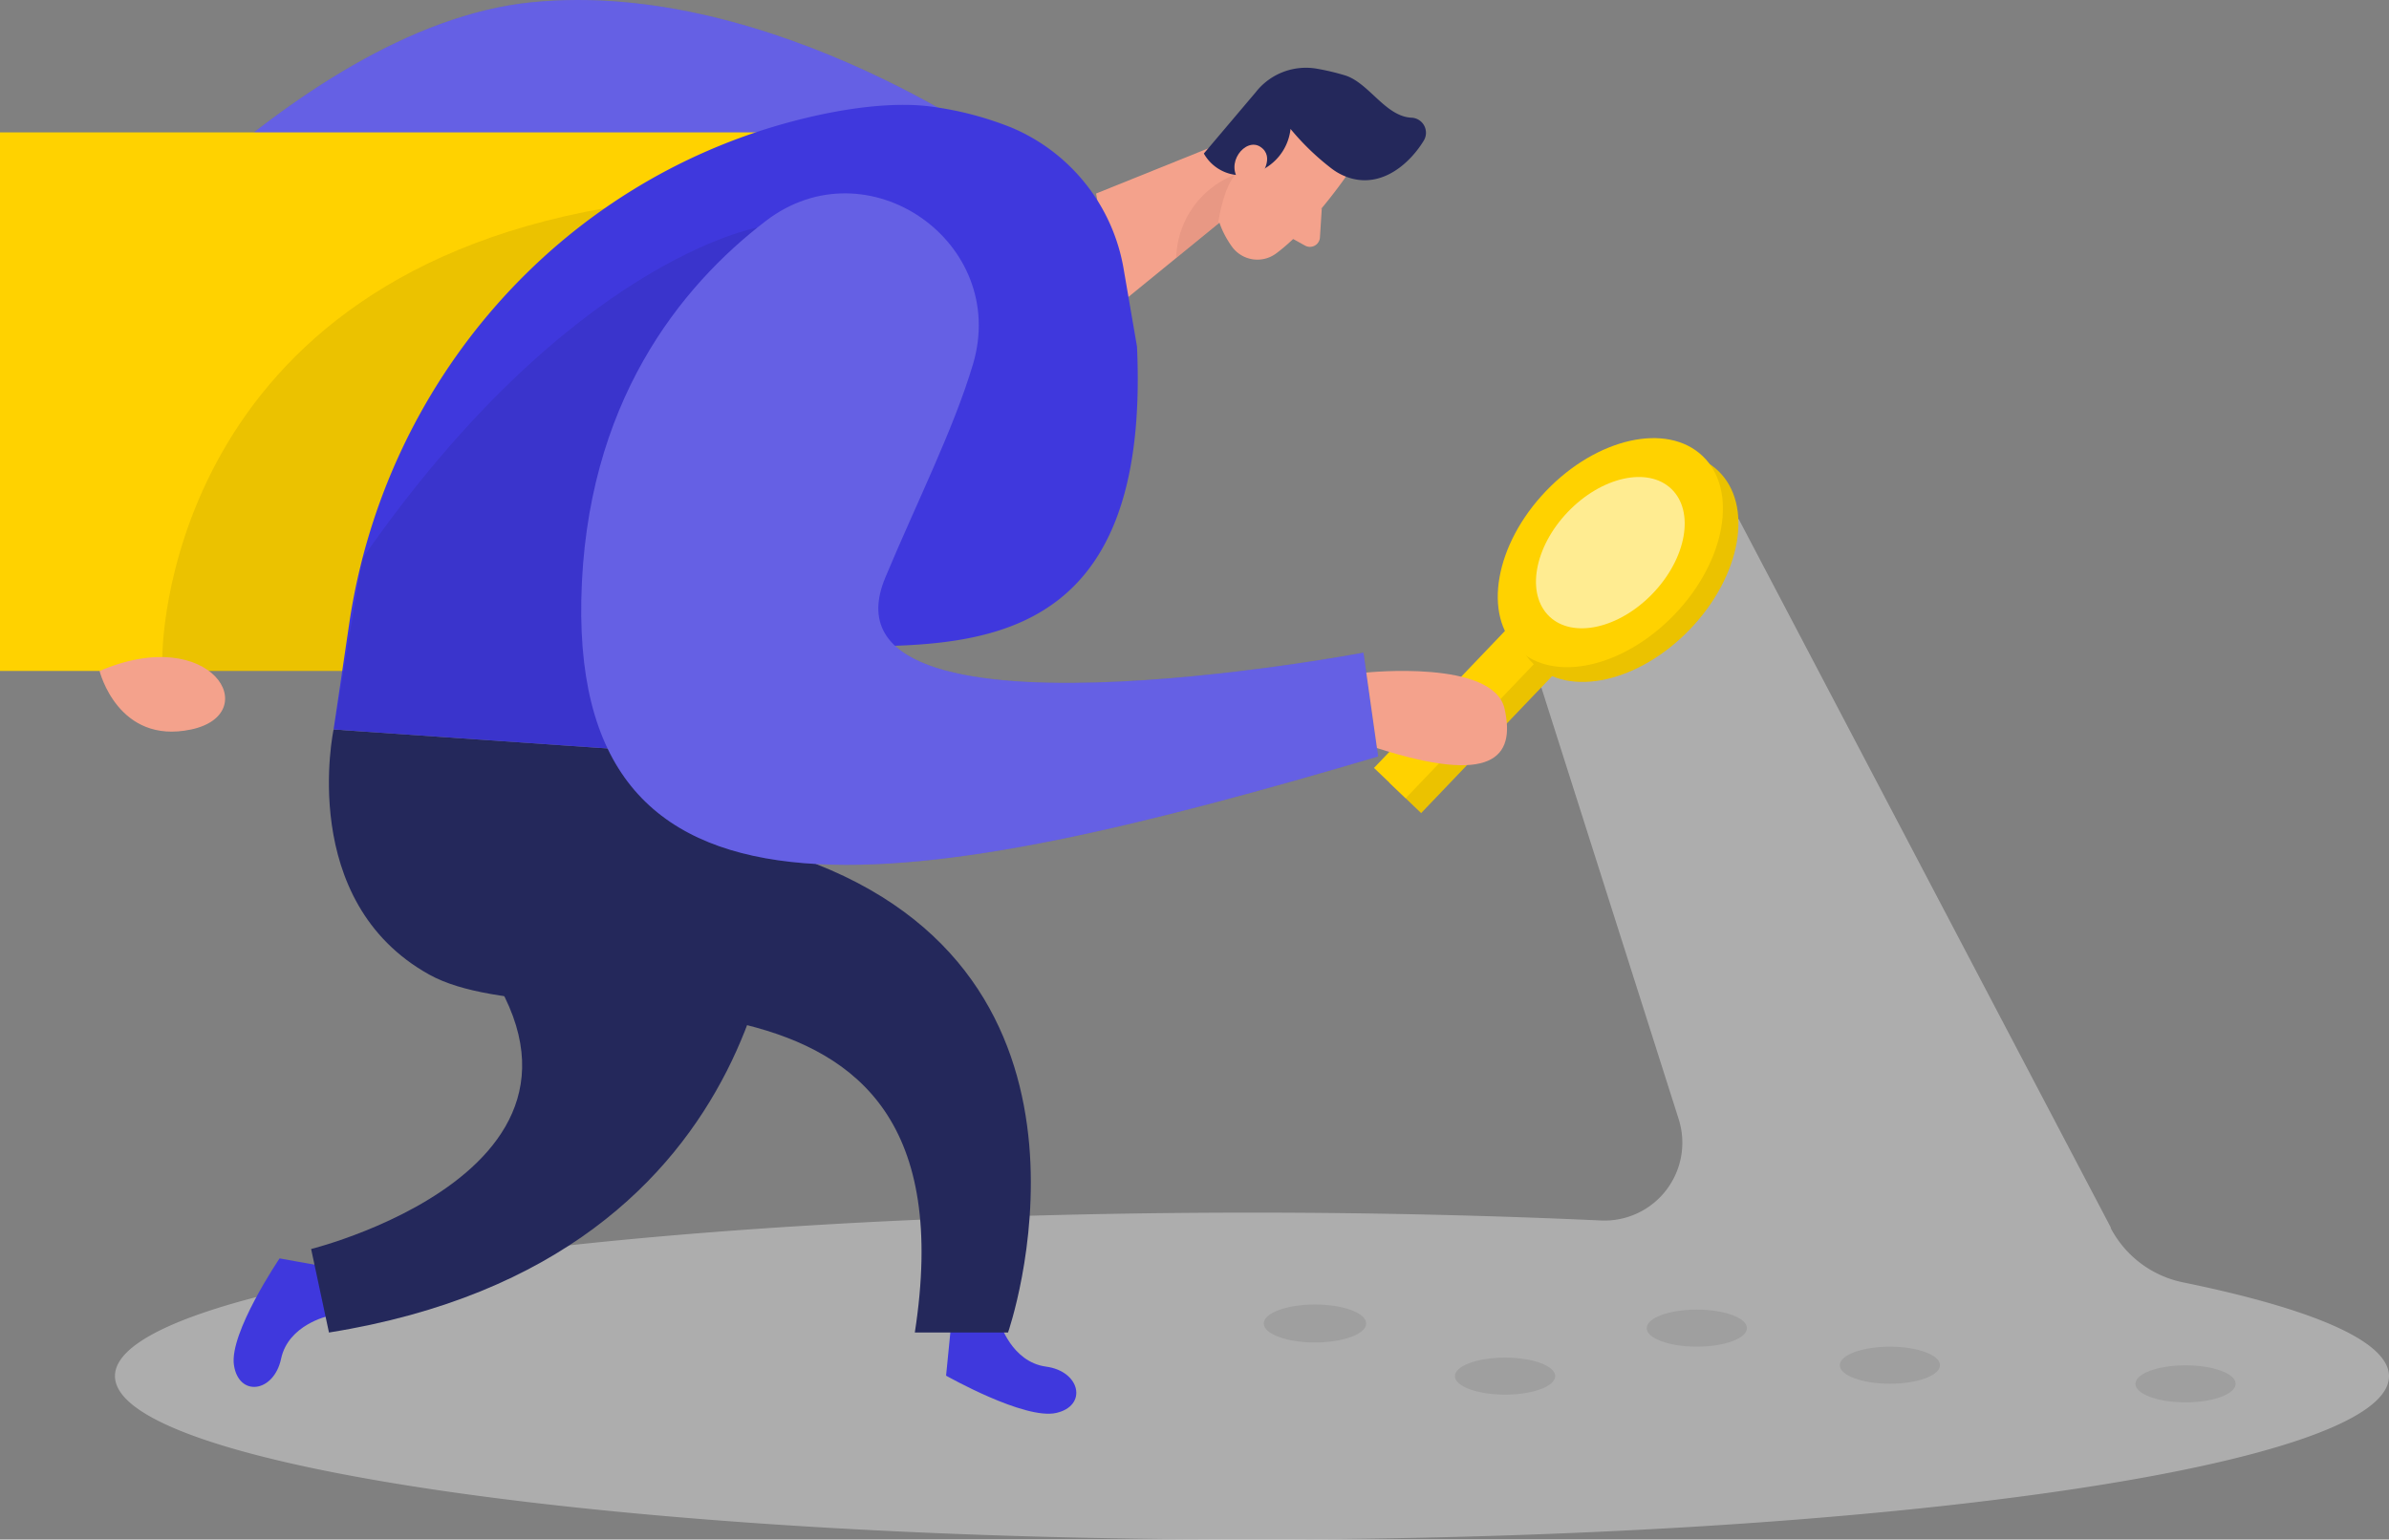 <svg xmlns="http://www.w3.org/2000/svg" width="261.826" height="168.775" viewBox="0 0 261.826 168.775"><rect x="0" y="0" width="261.826" height="168.775" fill="#808080" stroke="none"/><defs><style>.a{fill:#3f38dd;}.b,.g{fill:#fff;}.b{opacity:0.2;}.c{fill:#ffd200;}.d{fill:#e6e6e6;opacity:0.45;}.e{fill:#24285b;}.f{opacity:0.08;}.g{opacity:0.57;}.h{fill:#f4a28c;}.i{fill:#ce8172;opacity:0.31;}</style></defs><g transform="translate(-47 -69.819)"><path class="a" d="M159.253,87.08s-26.613-19.689-53.218-17.01S52.55,107.053,52.55,107.053l8.613,6.528s44.64-37.035,68.815-9.655S159.253,87.08,159.253,87.08Z" transform="translate(-0.77)"/><path class="b" d="M159.253,87.08s-26.613-19.689-53.218-17.01S52.55,107.053,52.55,107.053l8.613,6.528s44.64-37.035,68.815-9.655S159.253,87.08,159.253,87.08Z" transform="translate(-0.77)"/><rect class="c" width="91.381" height="59.04" transform="translate(47 84.332)"/><path class="d" d="M288.308,219.568a11.575,11.575,0,0,1-7.95-5.951v-.086L239.577,135.87l-22.445,15.89,15.873,49.9a8.535,8.535,0,0,1-8.535,11.119c-12.058-.551-24.882-.861-38.206-.861-68.833,0-124.634,8.018-124.634,17.914s55.8,17.923,124.634,17.923,124.591-8.018,124.591-17.9C310.856,226.019,302.51,222.479,288.308,219.568Z" transform="translate(-2.03 -9.163)"/><path class="a" d="M173.29,238.18s1.275,4.306,5.056,4.814,4.573,4.306,1.1,5.081-12.058-4.091-12.058-4.091l.543-5.469Z" transform="translate(-16.702 -23.357)"/><path class="a" d="M87.1,236.313s-4.375.947-5.168,4.677-4.634,4.229-5.168.706,5-11.7,5-11.7l5.409.973Z" transform="translate(-4.124 -22.222)"/><path class="e" d="M89.367,162.67s-4.031,18.81,10.482,26.872,60.289-6.451,53.218,39.239h10.215s13.2-37.9-21.049-51.366l-10.4-11.791Z" transform="translate(-5.806 -12.881)"/><rect class="c" width="4.806" height="31.454" transform="matrix(0.723, 0.691, -0.691, 0.723, 221.012, 132.891)"/><rect class="f" width="4.806" height="31.454" transform="matrix(0.723, 0.691, -0.691, 0.723, 221.012, 132.891)"/><rect class="c" width="4.806" height="31.454" transform="matrix(0.723, 0.691, -0.691, 0.723, 219.319, 131.263)"/><ellipse class="c" cx="14.642" cy="9.767" rx="14.642" ry="9.767" transform="matrix(0.691, -0.723, 0.723, 0.691, 208.006, 135.857)"/><ellipse class="f" cx="14.642" cy="9.767" rx="14.642" ry="9.767" transform="matrix(0.691, -0.723, 0.723, 0.691, 208.006, 135.857)"/><ellipse class="c" cx="14.642" cy="9.767" rx="14.642" ry="9.767" transform="matrix(0.691, -0.723, 0.723, 0.691, 206.309, 134.242)"/><ellipse class="g" cx="9.672" cy="6.451" rx="9.672" ry="6.451" transform="matrix(0.691, -0.723, 0.723, 0.691, 212.14, 132.94)"/><path class="h" d="M215.956,90.75s-3.884,5.641-7.657,8.415a3.445,3.445,0,0,1-4.814-.758c-1.369-1.921-2.661-4.918-.947-8.191L204.76,84.3a6.149,6.149,0,0,1,6.27-3.307C215.741,81.267,218.488,87.434,215.956,90.75Z" transform="translate(-21.464 -1.543)"/><path class="h" d="M204.007,86.25,186.48,93.312l2.153,12.471,12.635-10.309Z" transform="translate(-19.35 -2.279)"/><path class="e" d="M214.255,89.542a27.56,27.56,0,0,1-4.565-4.392,5.727,5.727,0,0,1-3.988,4.84,4.651,4.651,0,0,1-5.512-2.145l5.684-6.718a6.985,6.985,0,0,1,6.683-2.584,25.727,25.727,0,0,1,3.178.758c2.584.861,4.384,4.5,7.226,4.616a1.654,1.654,0,0,1,1.335,2.506c-1.4,2.317-4.444,5.262-8.173,4.082a6.417,6.417,0,0,1-1.869-.965Z" transform="translate(-21.252 -1.196)"/><path class="h" d="M206.94,91.659s1.636-2.067,0-3.178-4.039,1.869-2.188,3.858Z" transform="translate(-21.792 -2.556)"/><path class="h" d="M214.529,96.31l-.207,3.247a1.1,1.1,0,0,1-1.628.861l-2.334-1.292Z" transform="translate(-22.663 -3.675)"/><path class="i" d="M201.261,97.419s.525-3.919,1.938-5.409a10.074,10.074,0,0,0-6.528,9.173Z" transform="translate(-20.764 -3.079)"/><path class="f" d="M67.66,145.523S67.384,104.9,116.184,96.31L87.512,147.047H67.7Z" transform="translate(-2.866 -3.675)"/><path class="a" d="M177.5,109.671l-1.447-8.415A20.55,20.55,0,0,0,163.726,85.65a36.474,36.474,0,0,0-8.69-2.282c-3.824-.534-9.181,0-15.176,1.576C114.039,91.722,95.091,113.6,91.173,139.97l-1.723,11.67,42.469,2.954s-2.153-12.058,12.919-12.058S179,142.692,177.5,109.671Z" transform="translate(-5.889 -1.852)"/><path class="f" d="M135.881,98.79s-20.61,3.626-43.262,36.268l-3.169,18.75,32.229,2.394Z" transform="translate(-5.889 -4.019)"/><path class="a" d="M163.885,113.2c4.022-13.419-11.575-24.271-22.694-15.744-9.3,7.123-19.809,19.947-20.223,41.591-.715,39.059,36.7,32.074,87.333,17.113l-1.611-11.377s-60.633,11.464-52.4-8.242C157.736,128.295,161.75,120.337,163.885,113.2Z" transform="translate(-10.26 -3.414)"/><path class="b" d="M163.885,113.2c4.022-13.419-11.575-24.271-22.694-15.744-9.3,7.123-19.809,19.947-20.223,41.591-.715,39.059,36.7,32.074,87.333,17.113l-1.611-11.377s-60.633,11.464-52.4-8.242C157.736,128.295,161.75,120.337,163.885,113.2Z" transform="translate(-10.26 -3.414)"/><path class="e" d="M137.836,179.9s1.249,43.193-49.29,51.271l-1.955-9.155s40.48-10.034,14.332-36.914Z" transform="translate(-5.492 -15.272)"/><ellipse class="f" cx="5.495" cy="2.033" rx="5.495" ry="2.033" transform="translate(206.455 218.647)"/><ellipse class="f" cx="5.495" cy="2.033" rx="5.495" ry="2.033" transform="translate(227.47 213.385)"/><ellipse class="f" cx="5.495" cy="2.033" rx="5.495" ry="2.033" transform="translate(248.632 217.45)"/><ellipse class="f" cx="5.495" cy="2.033" rx="5.495" ry="2.033" transform="translate(281.033 219.491)"/><ellipse class="f" cx="5.615" cy="2.084" rx="5.615" ry="2.084" transform="translate(185.501 212.825)"/><path class="h" d="M220.86,155.4s13.935-1.473,15.158,3.97-1.447,8.328-13.987,4.306Z" transform="translate(-24.12 -11.848)"/><path class="h" d="M59.67,154.975s2.007,8.13,10.042,6.416S72.012,149.7,59.67,154.975Z" transform="translate(-1.758 -11.602)"/></g></svg>